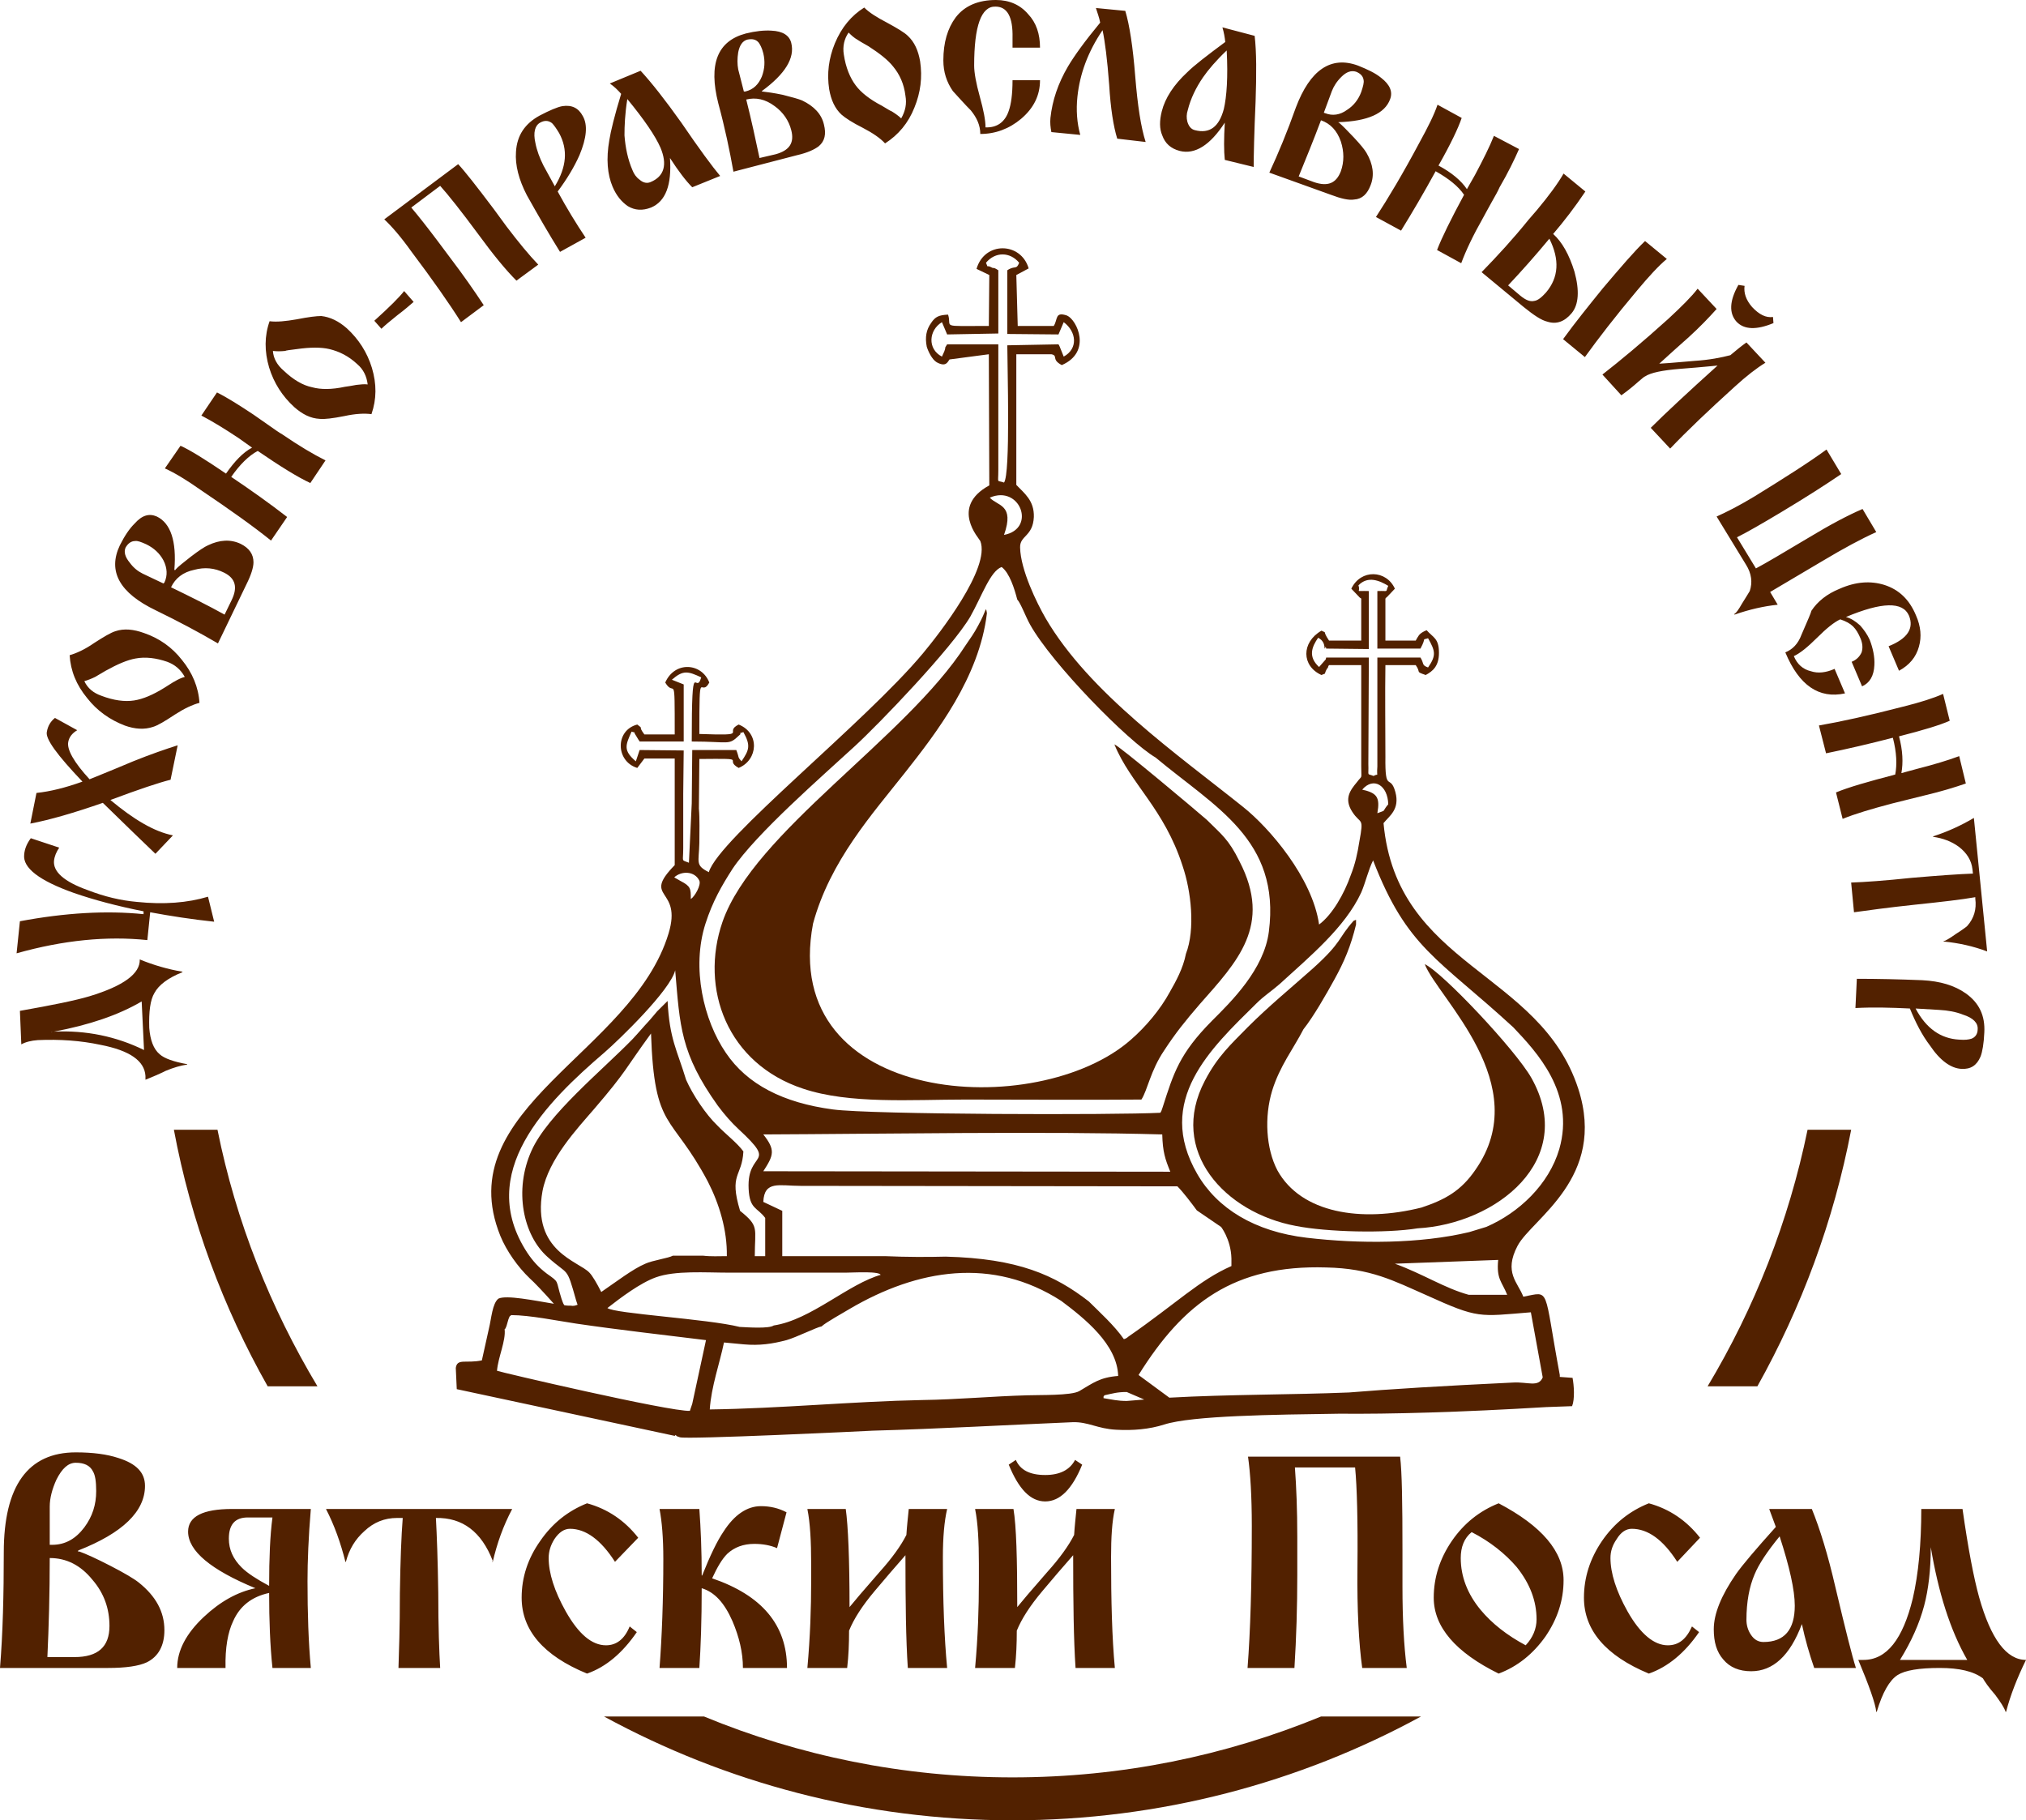 <svg width="69" height="62" viewBox="0 0 69 62" fill="none" xmlns="http://www.w3.org/2000/svg">
<path d="M32.209 42.801C31.596 42.817 30.886 42.817 30.143 42.785H26.642V41.242L25.996 40.937C26.028 40.198 26.545 40.391 27.271 40.391L40.099 40.407C40.293 40.6 40.584 40.985 40.761 41.226L41.584 41.788C41.552 41.74 41.923 42.19 41.939 42.865C41.939 42.897 41.939 42.993 41.939 43.122C40.842 43.604 40.067 44.391 38.421 45.532C38.389 45.564 38.341 45.596 38.276 45.612C37.953 45.146 37.437 44.681 37.082 44.327C35.92 43.427 34.678 42.865 32.209 42.801ZM26.061 42.785H25.706C25.706 41.821 25.867 41.773 25.205 41.242C24.818 39.957 25.27 40.102 25.318 39.218C25.109 38.929 24.705 38.623 24.431 38.334C24.044 37.965 23.592 37.29 23.366 36.776C23.059 35.764 22.801 35.394 22.736 34.093L22.381 34.446C22.268 34.575 22.252 34.607 22.107 34.768C21.897 34.992 21.768 35.153 21.542 35.394C20.51 36.455 18.654 37.965 18.105 39.186C17.492 40.535 17.815 42.078 18.654 42.817C19.38 43.475 19.283 43.09 19.622 44.295L19.671 44.44C19.59 44.472 19.525 44.488 19.445 44.472C19.38 44.472 19.299 44.472 19.219 44.456C19.17 44.391 19.154 44.311 19.122 44.231C18.912 43.572 19.073 43.7 18.622 43.379C18.347 43.17 18.154 42.961 17.96 42.672C16.169 39.941 18.622 37.531 20.59 35.844C21.107 35.394 22.833 33.723 22.995 33.048C23.156 34.944 23.172 35.876 24.447 37.66C24.689 37.981 24.899 38.222 25.157 38.463C26.529 39.732 25.431 39.154 25.496 40.487C25.528 41.194 25.786 41.114 26.061 41.483V42.785ZM18.864 44.407C18.186 44.295 17.25 44.102 16.976 44.231C16.766 44.391 16.734 44.922 16.653 45.243C16.572 45.612 16.492 45.966 16.411 46.335C15.862 46.448 15.572 46.255 15.523 46.592L15.556 47.315L22.979 48.906L23.011 48.874C23.059 48.922 23.011 48.906 23.156 48.954C23.382 49.035 29.449 48.745 29.724 48.729C32.015 48.665 34.258 48.536 36.533 48.44C37.066 48.424 37.372 48.665 38.018 48.697C38.583 48.729 39.147 48.681 39.648 48.52C40.6 48.215 43.375 48.183 45.618 48.151C47.329 48.167 49.733 48.103 52.654 47.926L53.541 47.894C53.638 47.653 53.606 47.187 53.557 46.93L53.122 46.898V46.833C52.557 43.797 52.815 43.99 51.879 44.166C51.702 43.684 51.201 43.347 51.685 42.431C52.17 41.515 54.735 40.118 53.751 37.081C52.444 33.065 47.571 32.936 47.119 28.036C47.312 27.795 47.684 27.57 47.522 26.975C47.345 26.333 47.167 27.04 47.183 25.77C47.183 24.726 47.167 23.698 47.183 22.654H48.216C48.41 22.927 48.184 22.862 48.555 22.991C48.797 22.862 49.007 22.686 49.007 22.236C49.007 21.738 48.813 21.722 48.587 21.465C48.313 21.577 48.313 21.674 48.281 21.706C48.264 21.722 48.248 21.754 48.248 21.77C48.232 21.77 48.232 21.802 48.216 21.818H47.183V20.388C47.2 20.372 47.232 20.324 47.232 20.34L47.506 20.051C47.216 19.408 46.344 19.376 46.022 20.051L46.312 20.356C46.312 20.356 46.344 20.372 46.36 20.388V21.818H45.263C45.005 21.433 45.231 21.593 45.005 21.481C44.311 21.882 44.327 22.686 45.005 22.991C45.215 22.895 45.053 23.023 45.199 22.766C45.215 22.766 45.231 22.734 45.231 22.718C45.231 22.702 45.247 22.67 45.263 22.654H46.36V26.108C46.36 26.574 46.409 26.381 46.215 26.638C45.989 26.911 45.763 27.2 46.054 27.65C46.344 28.1 46.457 27.795 46.296 28.662C46.231 29.08 46.151 29.433 46.005 29.803C45.779 30.446 45.376 31.153 44.924 31.49C44.698 29.899 43.23 28.196 42.342 27.489C40.116 25.706 37.098 23.602 35.614 21.063C35.307 20.533 34.758 19.408 34.742 18.653C34.726 18.235 35.178 18.284 35.21 17.609C35.226 17.046 34.887 16.805 34.613 16.516V12.066H35.807C36.049 12.114 35.791 12.243 36.162 12.435C37.195 11.986 36.678 10.893 36.34 10.748C35.92 10.604 36.033 10.877 35.888 11.102H34.661L34.613 9.367L35.033 9.142C34.774 8.242 33.532 8.21 33.258 9.158L33.693 9.367L33.677 11.102C31.967 11.102 32.435 11.166 32.289 10.716C31.983 10.732 31.854 10.78 31.708 11.005C31.547 11.23 31.499 11.487 31.563 11.809C31.612 11.969 31.741 12.243 31.902 12.339C32.225 12.516 32.273 12.323 32.338 12.243L33.677 12.066L33.693 16.532C32.338 17.271 33.354 18.348 33.387 18.428C33.742 19.344 31.983 21.593 31.434 22.252C29.465 24.614 24.479 28.566 24.14 29.707C23.672 29.466 23.802 29.385 23.818 28.711C23.818 28.325 23.834 27.907 23.802 27.538L23.818 25.851C25.593 25.835 24.608 25.851 25.157 26.156C25.819 25.883 25.883 24.967 25.157 24.678C24.608 24.951 25.609 25.064 23.818 24.999C23.818 22.573 23.85 23.81 24.157 23.248C23.898 22.573 22.979 22.509 22.656 23.248C22.979 23.794 22.979 22.766 22.979 25.015H21.946C21.704 24.694 21.946 24.855 21.704 24.678C20.945 24.871 20.962 25.931 21.704 26.156L21.946 25.835H22.979V29.466C21.833 30.639 23.253 30.205 22.769 31.795C21.542 35.86 15.281 37.74 17.04 42.094C17.25 42.608 17.637 43.154 18.041 43.54C18.186 43.668 18.509 44.006 18.864 44.407ZM50.023 44.102C49.2 43.877 48.474 43.395 47.506 43.042L51.024 42.913C50.959 43.572 51.153 43.652 51.331 44.102C50.943 44.102 50.491 44.102 50.023 44.102ZM23.269 27.024L23.285 25.561L21.784 25.546L21.655 25.931C21.22 25.561 21.3 25.385 21.51 24.919C21.801 25.015 21.51 24.855 21.655 25.047L21.752 25.208C21.768 25.208 21.768 25.24 21.784 25.256H23.285V23.312L22.882 23.152C23.269 22.814 23.43 22.862 23.882 23.071C23.689 23.746 23.559 22.172 23.559 25.256C24.866 25.256 24.802 25.401 25.173 25.047C25.318 24.935 25.06 25.015 25.318 24.935C25.576 25.401 25.512 25.546 25.254 25.931C25.109 25.77 25.189 25.835 25.076 25.546H23.576L23.559 27.361L23.463 29.385C23.188 29.273 23.269 29.385 23.269 28.887V27.024ZM51.54 34.992C52.331 35.828 53.654 37.226 53.105 39.138C52.751 40.343 51.734 41.307 50.62 41.788L50.04 41.965C48.361 42.367 46.28 42.367 44.505 42.158C42.73 41.949 41.455 41.162 40.777 39.989C39.325 37.483 41.229 35.715 42.794 34.173C43.052 33.916 43.311 33.755 43.585 33.514C44.602 32.583 45.812 31.586 46.36 30.398C46.506 30.06 46.602 29.626 46.764 29.305C47.926 32.309 48.975 32.631 51.54 34.992ZM25.996 38.639C29.95 38.623 35.678 38.527 39.583 38.639C39.599 39.234 39.68 39.475 39.857 39.909L25.996 39.893C26.351 39.346 26.416 39.17 25.996 38.639ZM34.645 20.42C34.758 20.533 34.936 21.015 35.081 21.272C35.823 22.605 38.421 25.256 39.357 25.802C41.374 27.489 43.617 28.598 43.214 31.731C43.052 33.016 41.939 34.109 41.277 34.768C40.164 35.892 39.97 36.551 39.599 37.708C39.535 37.901 39.567 37.804 39.519 37.901C37.986 37.981 29.691 37.965 28.368 37.788C26.674 37.563 25.447 36.937 24.721 35.86C23.963 34.752 23.543 32.968 24.027 31.458C24.27 30.703 24.576 30.173 24.947 29.594C25.754 28.389 28.013 26.429 29.11 25.417C29.95 24.646 32.418 22.075 33.048 20.999C33.451 20.276 33.725 19.456 34.113 19.312C34.387 19.521 34.548 20.051 34.645 20.42ZM23.188 30.012C22.946 29.883 23.317 30.076 23.075 29.948L22.962 29.883C23.204 29.659 23.656 29.659 23.818 29.996C23.882 30.14 23.672 30.526 23.527 30.622C23.527 30.269 23.527 30.189 23.188 30.012ZM47.28 27.393C47.038 27.682 47.248 27.57 46.909 27.698C47.006 27.152 46.893 27.008 46.393 26.895C46.78 26.445 47.264 26.75 47.28 27.393ZM46.619 22.107V20.131C46.086 20.115 46.36 20.195 46.264 19.938C46.586 19.601 46.99 19.778 47.28 19.954C47.167 20.195 47.329 20.115 46.909 20.131V22.091H48.377C48.603 21.674 48.394 21.818 48.636 21.738C48.878 22.172 48.926 22.316 48.636 22.734C48.41 22.654 48.507 22.605 48.377 22.396H46.909C46.909 23.103 46.909 23.81 46.909 24.501V26.108C46.877 26.526 46.974 26.317 46.78 26.429C46.538 26.333 46.619 26.461 46.602 26.027L46.619 22.396H45.166C45.166 22.413 45.15 22.445 45.15 22.461L44.924 22.718C44.537 22.364 44.682 22.027 44.892 21.722C45.215 21.882 45.053 22.236 45.15 22.027C45.15 22.011 45.166 22.075 45.166 22.091L46.619 22.107ZM34.194 18.219C34.565 17.175 33.968 17.239 33.709 16.95C34.742 16.5 35.307 18.01 34.194 18.219ZM34 9.206C33.806 9.077 33.855 9.158 33.774 9.11C33.564 8.997 33.677 9.174 33.58 8.949C33.903 8.563 34.403 8.579 34.71 8.949C34.613 9.206 34.565 9.029 34.306 9.206V11.375L36.049 11.391L36.227 10.973C36.662 11.295 36.727 11.873 36.227 12.146L36.13 11.905C36.081 11.793 36.098 11.809 36.049 11.728L34.306 11.761C34.306 12.483 34.419 16.147 34.194 16.436C33.935 16.34 34 16.5 34 16.018V11.728H32.257C32.128 11.937 32.241 11.745 32.16 11.969L32.08 12.146C31.579 11.889 31.628 11.246 32.08 10.973L32.257 11.391L34 11.359V9.206ZM24.754 42.785H24.705C24.512 42.785 24.205 42.801 23.947 42.769H22.914C22.785 42.849 22.22 42.929 21.978 43.042C21.558 43.218 20.994 43.652 20.477 44.006C20.332 43.717 20.171 43.443 20.074 43.347C19.719 42.961 18.105 42.624 18.476 40.568C18.686 39.475 19.654 38.447 20.235 37.772C21.365 36.455 21.268 36.438 22.172 35.201C22.285 38.543 22.866 37.901 24.108 40.246C24.495 41.001 24.77 41.901 24.754 42.785ZM38.373 47.412L38.97 47.669C38.776 47.685 38.566 47.701 38.373 47.717C38.066 47.717 37.873 47.669 37.582 47.621C37.598 47.524 37.55 47.621 37.614 47.524C37.905 47.46 38.05 47.412 38.373 47.412ZM39.825 47.605L38.776 46.833C40.309 44.375 42.036 43.074 45.166 43.17C46.683 43.202 47.458 43.62 48.587 44.118C50.362 44.922 50.362 44.841 52.137 44.697L52.541 46.914C52.395 47.267 52.024 47.058 51.524 47.09C49.152 47.203 47.312 47.315 45.941 47.428C43.972 47.508 41.842 47.492 39.825 47.605ZM38.082 46.865C37.453 46.914 37.227 47.106 36.759 47.38C36.485 47.54 35.388 47.508 35 47.524C33.79 47.556 32.612 47.669 31.418 47.685C29.014 47.733 26.577 47.974 24.173 48.006C24.221 47.235 24.512 46.432 24.657 45.725L25.334 45.789C25.867 45.837 26.303 45.773 26.787 45.645C27.126 45.548 27.836 45.195 27.981 45.178C28.11 45.05 28.723 44.713 28.933 44.584C31.257 43.218 33.806 42.801 36.146 44.311C36.937 44.905 38.05 45.789 38.082 46.865ZM23.576 47.813L23.495 48.054C22.817 48.087 16.976 46.721 16.927 46.689C16.96 46.239 17.234 45.66 17.186 45.275C17.234 45.211 17.186 45.323 17.25 45.163L17.315 44.938C17.379 44.777 17.347 44.857 17.411 44.793C18.041 44.793 18.977 44.986 19.622 45.082C21.042 45.291 22.607 45.468 24.044 45.645L23.576 47.813ZM29.998 43.443L30.03 43.411C28.901 43.717 27.626 44.954 26.351 45.146C26.19 45.259 25.48 45.211 25.189 45.195C24.108 44.922 20.929 44.745 20.687 44.552C21.139 44.199 21.801 43.7 22.333 43.508C22.995 43.267 24.027 43.347 24.818 43.347C25.706 43.347 26.593 43.347 27.481 43.347C27.916 43.347 28.368 43.347 28.804 43.347C29.078 43.347 30.014 43.283 29.998 43.443Z" fill="#522100"/>
<path d="M42.504 34.976C41.923 35.571 41.471 35.972 41.035 36.808C39.777 39.202 41.713 41.306 44.134 41.756C45.199 41.965 47.183 42.014 48.281 41.837C50.943 41.692 53.735 39.523 52.154 36.712C51.605 35.748 49.12 33.113 48.523 32.84C48.975 33.996 52.283 36.937 50.249 39.844C49.765 40.551 49.233 40.857 48.41 41.13C46.36 41.644 44.311 41.323 43.504 39.861C43.117 39.121 43.053 38.045 43.327 37.145C43.585 36.31 44.053 35.715 44.392 35.057C44.747 34.607 45.166 33.868 45.441 33.37C45.779 32.759 46.005 32.229 46.183 31.49V31.329L46.102 31.361C45.554 31.972 45.731 32.068 44.715 32.984C43.956 33.659 43.23 34.253 42.504 34.976Z" fill="#522100"/>
<path d="M40.858 34.205C42.133 32.759 43.343 31.522 42.213 29.337C41.842 28.582 41.6 28.421 41.1 27.923C40.696 27.57 38.131 25.417 37.953 25.353C38.502 26.702 39.648 27.538 40.277 29.498C40.567 30.349 40.713 31.651 40.39 32.486C40.293 32.984 40.051 33.418 39.841 33.788C39.519 34.382 39.018 34.976 38.518 35.41C35.355 38.206 26.512 37.692 27.69 31.458C28.271 29.321 29.707 27.73 30.821 26.317C31.886 24.967 33.354 23.071 33.612 20.886C33.564 20.613 33.612 20.774 33.306 21.32C33.177 21.561 33.064 21.722 32.886 21.979C30.853 25.144 25.673 28.341 24.608 31.394C23.818 33.675 24.77 36.23 27.352 37.081C28.933 37.611 31.047 37.451 32.886 37.451C34.871 37.451 36.888 37.467 38.873 37.451C39.083 37.129 39.18 36.471 39.648 35.78C40.035 35.185 40.374 34.767 40.858 34.205Z" fill="#522100"/>
<path d="M63.046 38.479C62.449 41.596 61.351 44.536 59.851 47.219H58.156C59.754 44.552 60.916 41.612 61.561 38.479H63.046ZM48.394 58.465C44.263 60.715 39.519 62 34.484 62C29.449 62 24.705 60.715 20.574 58.465H23.979C27.206 59.799 30.756 60.538 34.484 60.538C38.211 60.538 41.745 59.799 44.989 58.465H48.394ZM9.117 47.219C7.6 44.536 6.503 41.596 5.922 38.479H7.407C8.036 41.612 9.214 44.552 10.812 47.219H9.117Z" fill="#522100"/>
<path d="M5.599 55.525C5.599 56.056 5.39 56.425 5.002 56.618C4.728 56.746 4.292 56.811 3.679 56.811H0C0.097 55.622 0.129 54.304 0.129 52.874C0.129 50.609 0.952 49.468 2.582 49.468C3.163 49.468 3.647 49.532 4.034 49.661C4.647 49.854 4.938 50.159 4.938 50.609C4.938 51.477 4.179 52.216 2.663 52.81V52.858L2.695 52.842C2.921 52.922 3.276 53.083 3.744 53.324C4.244 53.581 4.567 53.774 4.728 53.903C5.309 54.368 5.599 54.899 5.599 55.525ZM3.276 50.786C3.276 50.464 3.243 50.239 3.163 50.111C3.066 49.918 2.872 49.822 2.582 49.822C2.324 49.822 2.114 50.014 1.92 50.4C1.775 50.721 1.694 51.027 1.694 51.316V52.617H1.775C2.227 52.617 2.582 52.408 2.872 52.023C3.147 51.653 3.276 51.252 3.276 50.786ZM3.728 55.381C3.728 54.802 3.55 54.272 3.147 53.806C2.743 53.308 2.259 53.067 1.694 53.067C1.694 54.272 1.662 55.397 1.614 56.441H2.533C3.34 56.441 3.728 56.088 3.728 55.381ZM10.586 56.811H9.279C9.198 56.039 9.166 55.188 9.166 54.256C8.569 54.385 8.165 54.706 7.939 55.22C7.762 55.59 7.665 56.12 7.681 56.811H6.035C6.035 56.216 6.342 55.638 6.939 55.075C7.504 54.545 8.084 54.224 8.698 54.095C7.181 53.469 6.406 52.826 6.406 52.167C6.406 51.653 6.906 51.396 7.907 51.396H10.586C10.505 52.36 10.473 53.18 10.473 53.854C10.473 54.947 10.505 55.927 10.586 56.811ZM9.279 51.685H8.439C8.004 51.685 7.794 51.926 7.794 52.408C7.794 52.778 7.939 53.099 8.23 53.388C8.423 53.581 8.746 53.79 9.166 54.015C9.166 53.067 9.198 52.296 9.279 51.685ZM17.444 51.396C17.137 51.975 16.927 52.569 16.782 53.196H16.766V53.18L16.782 53.163C16.395 52.167 15.749 51.685 14.846 51.702C14.878 52.296 14.91 53.148 14.926 54.256C14.926 55.429 14.959 56.28 14.991 56.811H13.571C13.587 56.312 13.619 55.461 13.619 54.256C13.635 53.163 13.668 52.312 13.716 51.702H13.523C13.103 51.702 12.732 51.846 12.409 52.151C12.102 52.425 11.893 52.762 11.78 53.196H11.764C11.602 52.553 11.392 51.959 11.102 51.396H17.444ZM21.736 52.376L20.945 53.196C20.461 52.441 19.945 52.071 19.412 52.071C19.219 52.071 19.041 52.184 18.88 52.425C18.751 52.633 18.686 52.842 18.686 53.067C18.686 53.581 18.88 54.192 19.267 54.883C19.703 55.654 20.155 56.039 20.639 56.039C20.994 56.039 21.268 55.831 21.445 55.397L21.688 55.59C21.203 56.297 20.639 56.778 19.993 57.003C18.509 56.393 17.766 55.525 17.766 54.417C17.766 53.726 17.976 53.083 18.396 52.489C18.815 51.878 19.348 51.461 19.993 51.203C20.703 51.396 21.284 51.798 21.736 52.376ZM26.803 56.811H25.302C25.302 56.28 25.173 55.75 24.947 55.22C24.673 54.593 24.334 54.224 23.898 54.095C23.898 55.188 23.866 56.104 23.818 56.811H22.462C22.543 55.75 22.591 54.513 22.591 53.099C22.591 52.376 22.543 51.814 22.462 51.396H23.818C23.866 52.055 23.898 52.81 23.898 53.662H23.914C24.189 52.971 24.431 52.473 24.641 52.167C25.012 51.589 25.447 51.3 25.915 51.3C26.222 51.3 26.512 51.364 26.787 51.509L26.464 52.73C26.238 52.633 25.98 52.585 25.689 52.585C25.318 52.585 25.012 52.698 24.77 52.922C24.592 53.099 24.431 53.372 24.253 53.758C25.948 54.336 26.803 55.349 26.803 56.811ZM32.257 56.811H30.918C30.853 55.863 30.837 54.577 30.837 52.971C30.482 53.372 30.127 53.79 29.788 54.192C29.369 54.69 29.078 55.14 28.917 55.541C28.917 55.975 28.901 56.393 28.852 56.811H27.497C27.593 55.75 27.626 54.77 27.626 53.854V53.26C27.626 52.505 27.593 51.878 27.497 51.396H28.804C28.884 51.975 28.933 53.083 28.933 54.738C29.062 54.577 29.401 54.176 29.95 53.549C30.385 53.067 30.692 52.633 30.869 52.28C30.885 52.007 30.918 51.718 30.95 51.396H32.257C32.16 51.814 32.112 52.36 32.112 53.035C32.112 54.529 32.16 55.798 32.257 56.811ZM36.856 49.886C36.517 50.721 36.097 51.139 35.597 51.139C35.097 51.139 34.694 50.721 34.355 49.886L34.597 49.725C34.742 50.063 35.065 50.239 35.597 50.239C36.097 50.239 36.436 50.063 36.614 49.725L36.856 49.886ZM37.969 56.811H36.63C36.566 55.863 36.549 54.577 36.549 52.971C36.194 53.372 35.839 53.79 35.501 54.192C35.081 54.69 34.791 55.14 34.629 55.541C34.629 55.975 34.613 56.393 34.565 56.811H33.209C33.306 55.75 33.338 54.77 33.338 53.854V53.26C33.338 52.505 33.306 51.878 33.209 51.396H34.516C34.613 51.975 34.645 53.083 34.645 54.738C34.774 54.577 35.113 54.176 35.662 53.549C36.097 53.067 36.404 52.633 36.582 52.28C36.598 52.007 36.63 51.718 36.662 51.396H37.969C37.873 51.814 37.84 52.36 37.84 53.035C37.84 54.529 37.873 55.798 37.969 56.811ZM47.91 56.811H46.393C46.28 55.991 46.215 54.85 46.231 53.404C46.247 51.782 46.215 50.641 46.151 49.982H44.101C44.15 50.641 44.182 51.428 44.182 52.344V53.645C44.182 54.722 44.15 55.782 44.085 56.811H42.488C42.584 55.574 42.633 53.951 42.633 51.975C42.633 50.962 42.584 50.175 42.504 49.613H47.684C47.748 50.143 47.764 51.203 47.764 52.81V54.047C47.764 55.124 47.813 56.056 47.91 56.811ZM53.251 53.822C53.251 54.513 53.041 55.14 52.638 55.734C52.218 56.329 51.685 56.762 51.04 57.003C49.572 56.28 48.829 55.413 48.829 54.417C48.829 53.726 49.039 53.083 49.443 52.489C49.862 51.878 50.395 51.461 51.04 51.203C52.508 51.975 53.251 52.842 53.251 53.822ZM52.331 55.156C52.331 54.529 52.105 53.935 51.653 53.372C51.266 52.922 50.749 52.505 50.12 52.184C49.862 52.392 49.749 52.698 49.749 53.067C49.749 53.694 49.975 54.288 50.427 54.834C50.814 55.3 51.33 55.702 51.96 56.039C52.202 55.782 52.331 55.477 52.331 55.156ZM57.898 52.376L57.123 53.196C56.639 52.441 56.123 52.071 55.574 52.071C55.381 52.071 55.203 52.184 55.058 52.425C54.913 52.633 54.848 52.842 54.848 53.067C54.848 53.581 55.042 54.192 55.429 54.883C55.865 55.654 56.333 56.039 56.801 56.039C57.172 56.039 57.43 55.831 57.624 55.397L57.866 55.59C57.382 56.297 56.801 56.778 56.155 57.003C54.687 56.393 53.945 55.525 53.945 54.417C53.945 53.726 54.154 53.083 54.558 52.489C54.977 51.878 55.51 51.461 56.155 51.203C56.865 51.396 57.446 51.798 57.898 52.376ZM63.207 56.811H61.787C61.626 56.345 61.48 55.847 61.367 55.316C60.964 56.393 60.383 56.923 59.641 56.923C59.237 56.923 58.915 56.794 58.689 56.521C58.463 56.264 58.366 55.927 58.366 55.493C58.366 54.963 58.624 54.336 59.124 53.613C59.35 53.292 59.802 52.762 60.48 52.007L60.254 51.396H61.706C61.981 52.071 62.255 52.955 62.513 54.079C62.852 55.509 63.078 56.409 63.207 56.811ZM61.125 54.69C61.125 54.16 60.948 53.372 60.609 52.328C60.189 52.842 59.899 53.276 59.754 53.629C59.576 54.047 59.479 54.561 59.479 55.172C59.479 55.349 59.528 55.525 59.625 55.67C59.738 55.847 59.883 55.927 60.06 55.927C60.77 55.927 61.125 55.509 61.125 54.69ZM69 56.537C68.693 57.164 68.468 57.742 68.322 58.305H68.306C68.258 58.16 68.129 57.967 67.951 57.726C67.725 57.469 67.596 57.276 67.532 57.164C67.209 56.923 66.725 56.811 66.063 56.811C65.353 56.811 64.885 56.891 64.627 57.052C64.353 57.228 64.111 57.646 63.917 58.305H63.901C63.869 58.016 63.659 57.421 63.288 56.537H63.465C64.256 56.537 64.805 55.831 65.143 54.449C65.337 53.613 65.434 52.585 65.434 51.396H66.838C67.031 52.762 67.225 53.758 67.403 54.401C67.806 55.831 68.338 56.537 69 56.537ZM66.999 56.537C66.418 55.525 66.015 54.24 65.757 52.698C65.757 53.469 65.676 54.144 65.531 54.69C65.369 55.3 65.095 55.911 64.708 56.537H66.999Z" fill="#522100"/>
<path d="M4.76 32.679C5.228 32.872 5.728 33.016 6.213 33.097V33.113C5.728 33.306 5.406 33.547 5.26 33.82C5.115 34.061 5.067 34.462 5.083 35.009C5.115 35.426 5.228 35.731 5.438 35.908C5.599 36.053 5.922 36.165 6.374 36.246V36.262H6.358C6.148 36.294 5.922 36.358 5.648 36.471C5.422 36.583 5.196 36.679 4.954 36.776V36.647C4.922 36.133 4.421 35.78 3.421 35.587C2.743 35.442 2.033 35.394 1.291 35.426C1.065 35.442 0.871 35.49 0.726 35.571L0.678 34.43C1.775 34.237 2.566 34.077 3.05 33.932C4.212 33.579 4.776 33.161 4.76 32.679ZM1.775 35.153H1.759V35.169L1.775 35.153ZM4.825 34.109C4.034 34.575 3.034 34.912 1.839 35.137C2.937 35.089 3.953 35.298 4.905 35.764L4.825 34.109ZM1.049 28.55L2.017 28.871C1.92 29.016 1.856 29.16 1.839 29.321C1.807 29.691 2.178 30.028 2.985 30.317C3.566 30.542 4.115 30.671 4.663 30.719C5.583 30.815 6.39 30.751 7.084 30.542L7.294 31.394C6.535 31.313 5.809 31.201 5.115 31.072L5.018 32.02C3.647 31.876 2.162 32.02 0.565 32.47L0.678 31.378C2.227 31.088 3.631 31.008 4.889 31.137V31.04C4.002 30.863 3.211 30.655 2.517 30.414C1.339 29.996 0.774 29.562 0.823 29.112C0.839 28.903 0.92 28.727 1.049 28.55ZM1.872 24.453L2.63 24.871C2.469 24.967 2.356 25.096 2.324 25.272C2.275 25.529 2.517 25.963 3.05 26.542C3.082 26.526 3.582 26.333 4.534 25.931C5.131 25.69 5.648 25.513 6.051 25.385L5.809 26.558C5.422 26.654 4.744 26.879 3.76 27.248C4.55 27.907 5.244 28.325 5.89 28.453L5.293 29.08C4.889 28.695 4.292 28.116 3.502 27.345C2.533 27.682 1.71 27.923 1.033 28.052L1.242 27.008C1.71 26.959 2.227 26.831 2.808 26.622C1.952 25.722 1.533 25.16 1.597 24.919C1.63 24.726 1.727 24.565 1.872 24.453ZM4.905 21.561C5.422 21.738 5.857 22.043 6.196 22.477C6.551 22.911 6.761 23.409 6.793 23.939C6.551 24.003 6.277 24.132 5.954 24.34C5.615 24.565 5.373 24.71 5.212 24.758C4.922 24.855 4.599 24.839 4.244 24.71C3.744 24.517 3.308 24.212 2.969 23.778C2.598 23.328 2.404 22.846 2.372 22.316C2.598 22.252 2.888 22.123 3.211 21.898C3.534 21.69 3.776 21.545 3.937 21.497C4.228 21.4 4.55 21.433 4.905 21.561ZM5.696 22.541C5.325 22.413 4.954 22.364 4.615 22.429C4.341 22.477 4.002 22.621 3.598 22.846C3.389 22.975 3.26 23.039 3.243 23.055C3.114 23.119 2.985 23.168 2.872 23.2C2.985 23.441 3.179 23.602 3.453 23.698C3.873 23.858 4.244 23.907 4.567 23.858C4.873 23.81 5.212 23.666 5.599 23.425C5.809 23.296 5.922 23.216 5.938 23.216C6.067 23.136 6.18 23.087 6.293 23.055C6.148 22.798 5.954 22.637 5.696 22.541ZM8.197 18.524C8.488 18.669 8.633 18.878 8.633 19.151C8.633 19.328 8.552 19.585 8.391 19.906L7.423 21.915C6.793 21.545 6.1 21.175 5.309 20.79C4.066 20.195 3.663 19.456 4.082 18.573C4.244 18.251 4.405 18.01 4.583 17.834C4.841 17.544 5.083 17.48 5.341 17.593C5.809 17.818 6.019 18.428 5.938 19.408L5.97 19.424V19.408C6.067 19.296 6.261 19.151 6.503 18.958C6.777 18.749 6.971 18.621 7.084 18.573C7.487 18.38 7.858 18.364 8.197 18.524ZM4.986 18.541C4.809 18.46 4.68 18.412 4.599 18.428C4.47 18.428 4.357 18.508 4.276 18.653C4.212 18.798 4.26 18.974 4.421 19.167C4.55 19.344 4.696 19.456 4.857 19.537L5.567 19.874L5.599 19.842C5.712 19.601 5.696 19.344 5.567 19.087C5.438 18.846 5.244 18.669 4.986 18.541ZM7.633 19.505C7.31 19.344 6.971 19.312 6.616 19.408C6.229 19.488 5.97 19.697 5.825 20.003C6.487 20.324 7.1 20.629 7.649 20.934L7.891 20.436C8.1 20.003 8.02 19.697 7.633 19.505ZM11.086 15.681L10.569 16.452C10.15 16.259 9.553 15.89 8.778 15.359C8.472 15.52 8.165 15.825 7.875 16.243C8.568 16.709 9.198 17.159 9.779 17.609L9.23 18.412C8.633 17.93 7.842 17.368 6.842 16.693C6.342 16.34 5.938 16.099 5.615 15.954L6.148 15.183C6.471 15.327 6.987 15.649 7.697 16.131C7.988 15.713 8.278 15.408 8.585 15.247L8.133 14.926C7.649 14.604 7.229 14.347 6.858 14.154L7.39 13.367C7.745 13.544 8.149 13.801 8.633 14.122C8.746 14.203 8.907 14.315 9.117 14.46C9.343 14.62 9.504 14.733 9.617 14.797C10.182 15.183 10.666 15.472 11.086 15.681ZM11.812 11.182C12.215 11.552 12.506 12.002 12.667 12.532C12.829 13.078 12.829 13.592 12.651 14.106C12.409 14.074 12.102 14.09 11.731 14.171C11.328 14.251 11.053 14.283 10.892 14.267C10.569 14.251 10.295 14.106 10.021 13.865C9.617 13.496 9.327 13.046 9.165 12.516C9.004 11.969 9.004 11.439 9.182 10.941C9.424 10.973 9.73 10.941 10.101 10.877C10.505 10.797 10.779 10.764 10.941 10.764C11.247 10.797 11.538 10.941 11.812 11.182ZM12.167 12.403C11.876 12.13 11.554 11.969 11.215 11.889C10.941 11.825 10.569 11.825 10.118 11.889C9.859 11.921 9.73 11.937 9.714 11.953C9.553 11.969 9.424 11.969 9.295 11.953C9.311 12.21 9.44 12.435 9.666 12.628C9.988 12.933 10.311 13.126 10.634 13.191C10.924 13.271 11.296 13.271 11.747 13.174C11.989 13.142 12.118 13.11 12.135 13.11C12.28 13.094 12.409 13.078 12.522 13.094C12.49 12.821 12.377 12.58 12.167 12.403ZM14.087 10.283C13.974 10.379 13.797 10.54 13.539 10.732C13.28 10.941 13.103 11.086 12.99 11.198L12.748 10.925C13.264 10.459 13.603 10.122 13.764 9.913L14.087 10.283ZM18.331 9.013L17.589 9.559C17.234 9.206 16.798 8.676 16.282 7.969C15.701 7.182 15.265 6.635 14.991 6.33L14.007 7.069C14.265 7.374 14.555 7.744 14.894 8.194L15.362 8.82C15.765 9.351 16.137 9.881 16.475 10.395L15.701 10.973C15.297 10.331 14.733 9.527 14.007 8.563C13.652 8.065 13.345 7.712 13.087 7.471L15.604 5.591C15.83 5.832 16.233 6.346 16.814 7.117L17.25 7.712C17.653 8.242 18.008 8.676 18.331 9.013ZM19.848 3.952C20.025 4.258 19.977 4.707 19.735 5.286C19.557 5.687 19.315 6.089 18.993 6.523C19.299 7.085 19.622 7.615 19.945 8.097L19.073 8.579C18.702 7.985 18.331 7.342 17.944 6.651C17.669 6.121 17.54 5.623 17.573 5.173C17.605 4.611 17.879 4.209 18.38 3.936C18.718 3.76 18.977 3.647 19.154 3.615C19.477 3.567 19.703 3.679 19.848 3.952ZM19.041 4.531C18.944 4.37 18.864 4.258 18.799 4.193C18.67 4.097 18.541 4.097 18.396 4.177C18.218 4.274 18.154 4.515 18.234 4.868C18.283 5.125 18.38 5.382 18.509 5.639L18.896 6.346C19.299 5.687 19.348 5.093 19.041 4.531ZM24.527 5.993L23.576 6.378C23.366 6.169 23.108 5.832 22.817 5.382C22.882 6.298 22.672 6.86 22.172 7.069C21.881 7.182 21.623 7.166 21.381 7.021C21.171 6.876 20.994 6.668 20.864 6.362C20.687 5.945 20.639 5.414 20.752 4.772C20.8 4.466 20.929 3.936 21.155 3.197C21.042 3.069 20.913 2.94 20.768 2.844L21.817 2.41C22.188 2.812 22.656 3.406 23.204 4.177C23.817 5.077 24.269 5.687 24.527 5.993ZM22.494 5.029C22.317 4.627 21.946 4.081 21.365 3.374C21.284 3.872 21.268 4.29 21.268 4.611C21.3 5.029 21.381 5.43 21.542 5.8C21.591 5.928 21.671 6.041 21.784 6.121C21.913 6.234 22.043 6.25 22.155 6.202C22.623 6.009 22.736 5.607 22.494 5.029ZM28.061 4.242C28.142 4.563 28.094 4.804 27.884 4.981C27.739 5.093 27.497 5.205 27.142 5.286L24.979 5.848C24.85 5.125 24.689 4.354 24.463 3.519C24.124 2.185 24.431 1.398 25.399 1.141C25.722 1.06 26.028 1.028 26.27 1.044C26.657 1.06 26.884 1.205 26.948 1.462C27.077 1.976 26.738 2.522 25.948 3.101V3.117H25.964C26.109 3.133 26.351 3.165 26.657 3.229C26.98 3.31 27.206 3.374 27.319 3.422C27.723 3.615 27.981 3.888 28.061 4.242ZM25.996 1.815C25.948 1.623 25.883 1.51 25.835 1.446C25.738 1.334 25.609 1.317 25.447 1.35C25.286 1.398 25.189 1.542 25.141 1.783C25.108 1.992 25.108 2.185 25.141 2.362L25.334 3.117H25.383C25.657 3.053 25.835 2.876 25.948 2.603C26.044 2.346 26.061 2.089 25.996 1.815ZM26.948 4.434C26.867 4.113 26.674 3.824 26.383 3.615C26.061 3.374 25.738 3.31 25.415 3.39C25.593 4.097 25.738 4.772 25.867 5.382L26.416 5.254C26.884 5.125 27.061 4.868 26.948 4.434ZM31.337 2.089C31.418 2.635 31.353 3.149 31.143 3.663C30.934 4.193 30.595 4.595 30.143 4.884C29.982 4.707 29.724 4.531 29.385 4.354C29.03 4.177 28.788 4.017 28.659 3.904C28.433 3.695 28.303 3.406 28.239 3.037C28.158 2.506 28.223 1.992 28.433 1.478C28.659 0.932 28.997 0.53 29.433 0.257C29.61 0.434 29.869 0.594 30.208 0.771C30.563 0.964 30.805 1.109 30.918 1.221C31.143 1.43 31.273 1.719 31.337 2.089ZM30.837 3.261C30.788 2.86 30.643 2.538 30.417 2.265C30.24 2.04 29.949 1.815 29.578 1.575C29.352 1.446 29.239 1.382 29.223 1.366C29.078 1.285 28.981 1.189 28.901 1.109C28.755 1.317 28.691 1.575 28.739 1.864C28.804 2.297 28.949 2.651 29.143 2.908C29.32 3.149 29.627 3.39 30.03 3.599C30.24 3.727 30.353 3.792 30.369 3.792C30.498 3.872 30.611 3.952 30.692 4.033C30.837 3.776 30.885 3.535 30.837 3.261ZM35.42 2.731C35.42 3.245 35.21 3.679 34.774 4.049C34.371 4.386 33.903 4.563 33.386 4.563C33.386 4.274 33.273 4.017 33.064 3.76C32.854 3.551 32.66 3.326 32.451 3.101C32.241 2.796 32.128 2.458 32.128 2.056C32.128 1.446 32.273 0.964 32.547 0.594C32.854 0.193 33.322 0 33.919 0C34.371 0 34.742 0.161 35.016 0.482C35.291 0.771 35.42 1.157 35.42 1.623H34.484V1.285C34.5 0.578 34.306 0.225 33.903 0.225C33.419 0.209 33.177 0.884 33.177 2.233C33.177 2.474 33.241 2.828 33.37 3.294C33.499 3.76 33.564 4.097 33.564 4.338C33.951 4.354 34.226 4.161 34.355 3.776C34.435 3.551 34.484 3.213 34.484 2.731H35.42ZM39.018 4.836L38.05 4.723C37.921 4.306 37.824 3.695 37.776 2.892C37.711 2.024 37.63 1.398 37.55 1.028C37.05 1.767 36.775 2.522 36.694 3.294C36.646 3.743 36.678 4.193 36.791 4.595L35.807 4.499C35.775 4.338 35.759 4.177 35.775 4.017C35.839 3.422 36.033 2.844 36.372 2.265C36.581 1.912 36.937 1.414 37.469 0.771C37.437 0.594 37.372 0.434 37.324 0.273L38.324 0.37C38.469 0.852 38.583 1.591 38.663 2.603C38.744 3.599 38.857 4.338 39.018 4.836ZM42.697 5.687L41.713 5.446C41.681 5.141 41.681 4.723 41.713 4.177C41.213 4.948 40.696 5.27 40.18 5.141C39.873 5.061 39.68 4.884 39.583 4.611C39.486 4.386 39.486 4.113 39.567 3.792C39.68 3.342 39.97 2.892 40.438 2.458C40.664 2.233 41.1 1.896 41.729 1.43C41.713 1.269 41.681 1.093 41.632 0.932L42.73 1.221C42.794 1.767 42.794 2.506 42.762 3.454C42.713 4.547 42.697 5.302 42.697 5.687ZM41.681 3.711C41.778 3.294 41.826 2.619 41.778 1.719C41.422 2.056 41.148 2.378 40.971 2.635C40.729 2.988 40.551 3.358 40.454 3.743C40.406 3.888 40.406 4.017 40.438 4.145C40.487 4.306 40.567 4.402 40.696 4.434C41.197 4.563 41.519 4.322 41.681 3.711ZM46.683 6.298C46.57 6.603 46.393 6.78 46.118 6.796C45.941 6.828 45.666 6.764 45.328 6.635L43.23 5.88C43.536 5.222 43.843 4.483 44.133 3.663C44.618 2.378 45.328 1.896 46.247 2.233C46.57 2.362 46.844 2.49 47.038 2.651C47.328 2.876 47.441 3.117 47.345 3.374C47.167 3.872 46.57 4.129 45.586 4.161V4.177H45.602C45.715 4.274 45.876 4.434 46.102 4.675C46.328 4.916 46.473 5.093 46.538 5.205C46.764 5.591 46.812 5.961 46.683 6.298ZM46.36 3.133C46.425 2.94 46.457 2.812 46.441 2.731C46.425 2.603 46.344 2.506 46.183 2.442C46.021 2.394 45.86 2.442 45.683 2.619C45.521 2.779 45.424 2.94 45.36 3.101L45.086 3.84L45.134 3.856C45.376 3.952 45.634 3.92 45.876 3.743C46.102 3.599 46.264 3.39 46.36 3.133ZM45.666 5.832C45.779 5.511 45.779 5.173 45.666 4.82C45.537 4.45 45.311 4.209 44.989 4.097C44.73 4.788 44.472 5.414 44.23 6.009L44.747 6.202C45.215 6.362 45.505 6.25 45.666 5.832ZM49.765 8.965L48.942 8.515C49.103 8.097 49.41 7.471 49.862 6.635C49.668 6.346 49.346 6.089 48.894 5.832C48.49 6.571 48.103 7.23 47.716 7.856L46.861 7.391C47.28 6.748 47.78 5.912 48.345 4.852C48.636 4.322 48.845 3.904 48.958 3.567L49.781 4.017C49.668 4.354 49.41 4.9 48.991 5.639C49.442 5.88 49.765 6.153 49.959 6.443L50.233 5.961C50.507 5.446 50.733 4.997 50.879 4.627L51.734 5.077C51.572 5.446 51.363 5.88 51.072 6.378C51.024 6.491 50.927 6.668 50.798 6.892C50.669 7.133 50.572 7.294 50.507 7.423C50.169 8.017 49.926 8.531 49.765 8.965ZM53.977 12.162L53.234 11.552C53.654 10.973 54.122 10.395 54.59 9.817C55.203 9.094 55.671 8.547 56.026 8.21L56.768 8.82C56.494 9.045 56.155 9.415 55.752 9.897C55.01 10.78 54.429 11.536 53.977 12.162ZM53.525 10.668C53.283 10.957 53.009 11.054 52.702 10.957C52.492 10.909 52.234 10.732 51.895 10.459L50.459 9.27C50.992 8.724 51.524 8.146 52.056 7.487L52.347 7.15C52.75 6.668 53.057 6.25 53.251 5.912L53.993 6.523C53.638 7.053 53.267 7.535 52.896 7.969C53.202 8.242 53.444 8.676 53.622 9.254C53.799 9.897 53.767 10.379 53.525 10.668ZM52.654 9.961C53.089 9.447 53.121 8.836 52.767 8.13C52.315 8.676 51.847 9.206 51.363 9.72L51.782 10.074C51.96 10.218 52.105 10.283 52.25 10.25C52.379 10.234 52.508 10.122 52.654 9.961ZM60.399 11.005C59.818 11.246 59.399 11.23 59.141 10.957C58.882 10.668 58.898 10.25 59.205 9.704L59.415 9.736C59.383 9.977 59.463 10.218 59.673 10.459C59.915 10.716 60.141 10.829 60.383 10.797L60.399 11.005ZM56.881 15.279L56.22 14.572C56.72 14.074 57.478 13.367 58.495 12.451C58.463 12.451 58.043 12.5 57.204 12.564C56.623 12.612 56.22 12.692 56.026 12.821C56.01 12.821 55.929 12.885 55.8 12.998C55.639 13.142 55.445 13.303 55.219 13.464L54.574 12.757C55.171 12.291 55.929 11.664 56.817 10.861C57.269 10.443 57.608 10.106 57.817 9.833L58.463 10.524C58.205 10.813 57.898 11.134 57.511 11.487C57.624 11.391 57.285 11.68 56.51 12.387C56.591 12.387 56.994 12.355 57.721 12.291C58.221 12.259 58.624 12.178 58.931 12.098C59.141 11.921 59.318 11.777 59.479 11.664L60.125 12.355C59.834 12.532 59.479 12.805 59.076 13.174C58.188 13.978 57.446 14.685 56.881 15.279ZM60.544 20.597C60.076 20.645 59.576 20.758 59.076 20.934L59.06 20.918C59.06 20.918 59.076 20.918 59.076 20.902C59.124 20.886 59.205 20.774 59.334 20.549C59.479 20.324 59.56 20.179 59.592 20.131C59.689 19.842 59.657 19.537 59.463 19.231L58.463 17.593C58.785 17.448 59.205 17.239 59.737 16.918C60.754 16.291 61.593 15.761 62.206 15.311L62.707 16.147C62.19 16.5 61.513 16.934 60.657 17.448C60.012 17.834 59.512 18.123 59.157 18.3L59.802 19.36C60.109 19.199 60.706 18.846 61.593 18.316C62.336 17.866 62.949 17.544 63.433 17.336L63.901 18.123C63.401 18.348 62.803 18.669 62.077 19.103C61.045 19.713 60.447 20.067 60.286 20.163L60.544 20.597ZM62.836 23.617C61.948 23.81 61.27 23.344 60.803 22.22C61.045 22.123 61.238 21.931 61.351 21.625C61.577 21.111 61.69 20.838 61.69 20.806C61.9 20.485 62.223 20.227 62.658 20.051C63.207 19.81 63.707 19.778 64.175 19.922C64.675 20.083 65.03 20.42 65.256 20.967C65.418 21.336 65.45 21.69 65.353 22.027C65.256 22.38 65.03 22.654 64.675 22.846L64.32 22.011C64.966 21.754 65.192 21.4 65.014 20.967C64.804 20.485 64.094 20.501 62.868 21.015C63.045 21.063 63.191 21.159 63.352 21.304C63.481 21.449 63.594 21.609 63.675 21.786C63.788 22.075 63.852 22.38 63.836 22.654C63.82 23.023 63.675 23.264 63.417 23.377L63.062 22.541C63.223 22.477 63.336 22.364 63.401 22.22C63.449 22.075 63.433 21.915 63.368 21.754C63.288 21.561 63.207 21.433 63.11 21.336C63.013 21.24 62.868 21.159 62.674 21.095C62.465 21.192 62.206 21.4 61.884 21.722C61.561 22.043 61.303 22.252 61.093 22.348C61.206 22.621 61.4 22.798 61.674 22.862C61.916 22.943 62.19 22.911 62.481 22.782L62.836 23.617ZM62.755 27.891L62.529 26.991C62.949 26.815 63.626 26.622 64.546 26.381C64.611 26.044 64.595 25.626 64.466 25.128C63.659 25.337 62.9 25.513 62.19 25.658L61.948 24.71C62.691 24.581 63.643 24.373 64.82 24.067C65.401 23.923 65.853 23.778 66.176 23.634L66.402 24.549C66.079 24.694 65.498 24.871 64.675 25.08C64.804 25.561 64.82 25.979 64.756 26.333L65.288 26.188C65.853 26.044 66.337 25.899 66.725 25.754L66.951 26.686C66.579 26.815 66.112 26.959 65.563 27.088C65.434 27.12 65.24 27.168 64.982 27.232C64.724 27.297 64.53 27.345 64.401 27.377C63.739 27.554 63.191 27.714 62.755 27.891ZM67.677 32.406C67.209 32.229 66.709 32.117 66.192 32.068V32.052H66.208C66.241 32.052 66.386 31.972 66.612 31.811C66.838 31.667 66.967 31.57 66.999 31.538C67.225 31.281 67.322 30.976 67.273 30.606V30.558C66.822 30.639 66.128 30.719 65.208 30.815C64.288 30.912 63.61 31.008 63.142 31.072L63.045 30.06C63.514 30.044 64.191 29.996 65.111 29.899C66.047 29.819 66.725 29.771 67.193 29.755L67.177 29.61C67.144 29.305 66.983 29.048 66.709 28.839C66.466 28.662 66.176 28.55 65.837 28.502V28.486C66.337 28.325 66.789 28.116 67.225 27.859L67.677 32.406ZM66.805 36.406C66.45 36.39 66.079 36.133 65.724 35.603C65.466 35.266 65.24 34.832 65.046 34.35C64.401 34.318 63.788 34.302 63.191 34.334L63.239 33.338C63.933 33.338 64.675 33.354 65.466 33.386C66.079 33.418 66.563 33.563 66.951 33.836C67.402 34.157 67.612 34.591 67.58 35.169C67.564 35.539 67.515 35.828 67.451 35.989C67.322 36.294 67.112 36.422 66.805 36.406ZM66.725 35.41C66.918 35.426 67.047 35.41 67.144 35.378C67.273 35.33 67.354 35.217 67.354 35.057C67.37 34.848 67.209 34.671 66.854 34.559C66.612 34.462 66.337 34.414 66.047 34.398L65.24 34.35C65.595 35.025 66.095 35.378 66.725 35.41Z" fill="#522100"/>
</svg>
